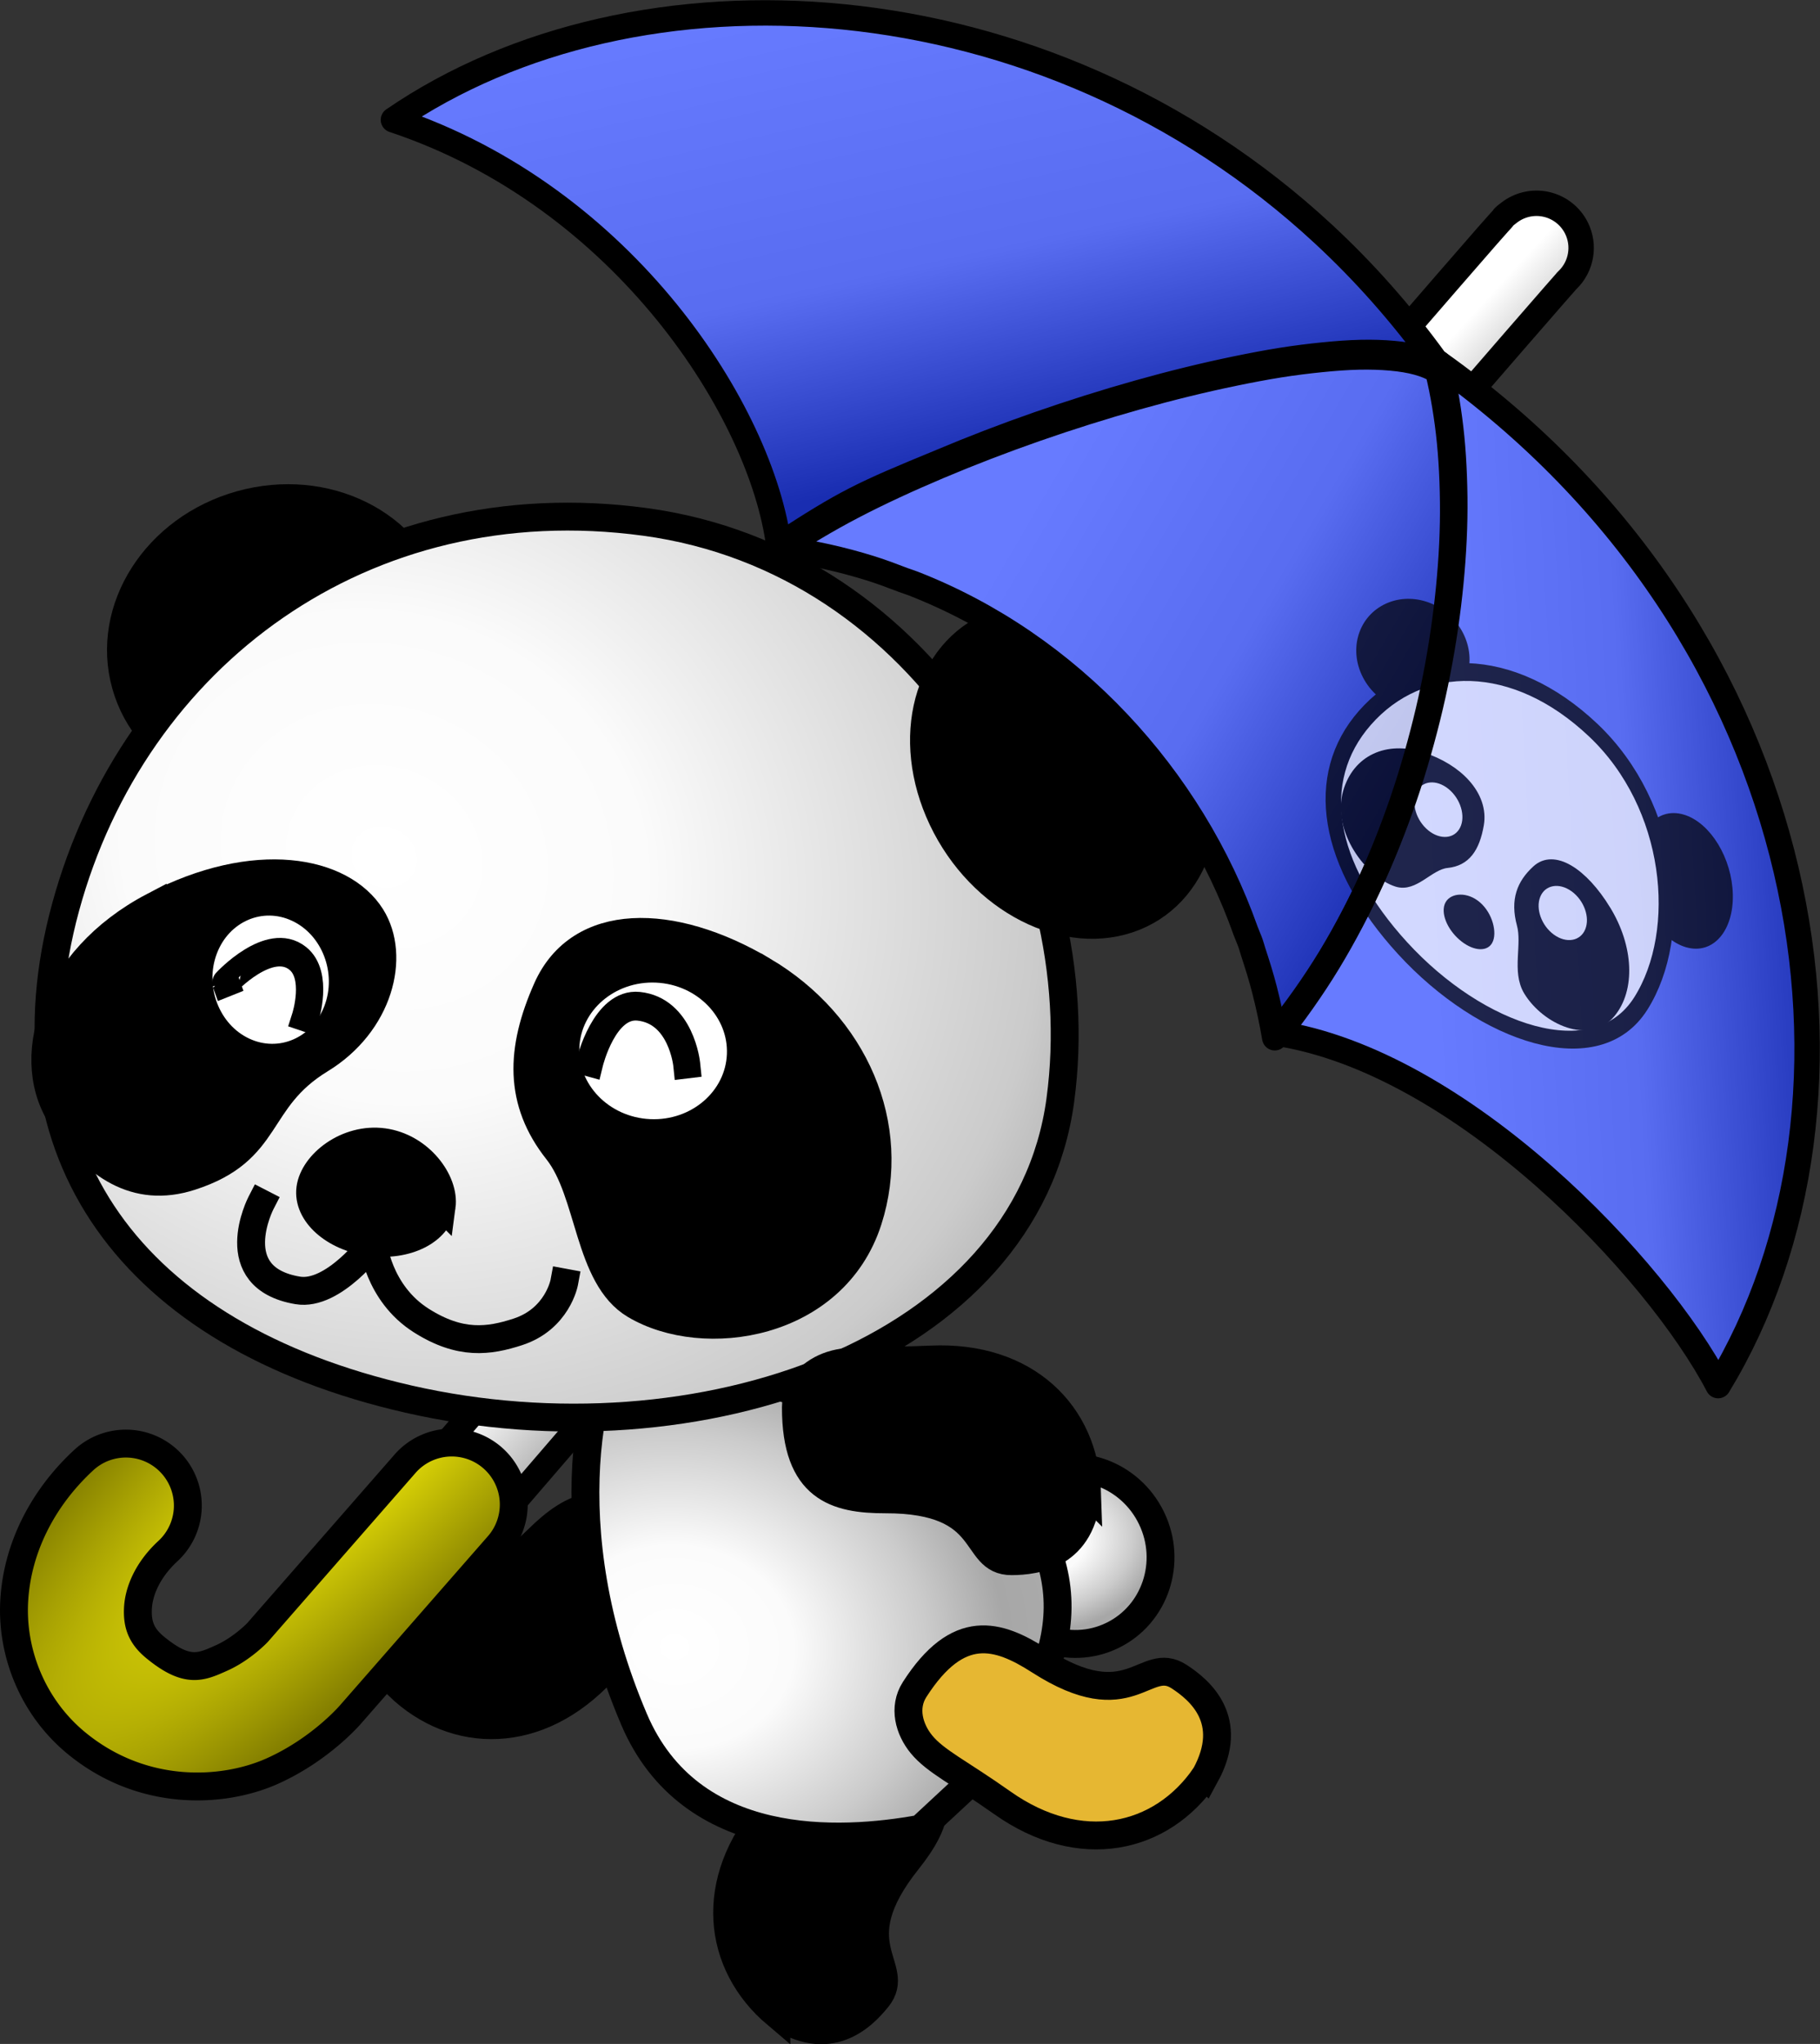 <?xml version="1.0" standalone="no"?>
<svg viewBox="0 0 587.381 659.493" xmlns="http://www.w3.org/2000/svg" xmlns:xlink="http://www.w3.org/1999/xlink">
 <rect x="0" y="0" width="587.381" height="659.493" fill="#333333" stroke="none"/>
 <defs>
  <clipPath id="k">
   <path d="m-868.49 334.32c4.87 0.647 9.758 1.474 14.531 2.531s9.469 2.331 14.125 3.781c3.553 1.107 7.025 2.422 10.5 3.75 1.082 0.397 2.21 0.738 3.281 1.156 50.802 19.809 89.783 62.695 107.28 112.06 0.516 1.398 1.139 2.742 1.625 4.156 0.272 0.791 0.488 1.61 0.75 2.406 0.017 0.051 0.015 0.105 0.031 0.156 1.334 4.066 2.615 8.125 3.688 12.312 1.296 5.06 2.416 10.247 3.312 15.469 0.38-0.462 0.749-0.94 1.125-1.406 59.429 9.348 122.31 75.936 141.97 113.62 55.608-91.372 32.985-242.27-90.312-329.97-0.301-0.214-0.604-0.412-0.906-0.625-11.039-15.254-23.16-28.882-36.125-40.906-52.468-48.66-118.48-71.316-179.94-71.406h5e-5c-44.851-0.066-87.265 11.882-120.25 34.5 74.817 24.878 118.86 94.578 124.38 137.34z" style="fill:rgb(0, 0, 0)"/>
  </clipPath>
  <linearGradient id="b">
   <stop stop-color="#fff" offset="0"/>
   <stop stop-color="#fbfbfb" offset=".18"/>
   <stop stop-color="#cbcbcb" offset=".381"/>
   <stop stop-color="#a7a7a7" offset=".5"/>
   <stop stop-color="#aaa" offset=".571"/>
   <stop stop-color="#fff" offset="1"/>
  </linearGradient>
  <linearGradient id="a">
   <stop offset="0"/>
   <stop stop-color="#cfcfcf" offset=".5"/>
   <stop stop-color="#fff" offset="1"/>
  </linearGradient>
  <linearGradient id="j" x1="279.96" x2="259.98" y1="465.94" y2="447.67" gradientUnits="userSpaceOnUse">
   <stop stop-color="#bababa" offset="0"/>
   <stop stop-color="#fff" offset="1"/>
  </linearGradient>
  <linearGradient id="h" x1="-798.7" x2="-833.16" y1="306.89" y2="149.69" gradientUnits="userSpaceOnUse">
   <stop offset="0"/>
   <stop stop-color="#cfcfcf" offset=".408"/>
   <stop stop-color="#fff" offset="1"/>
  </linearGradient>
  <linearGradient id="i" x1="-636.97" x2="-779.05" y1="390.85" y2="307.88" gradientUnits="userSpaceOnUse" xlink:href="#a"/>
  <linearGradient id="g" x1="-523.76" x2="-654.47" y1="507.62" y2="514.89" gradientUnits="userSpaceOnUse" xlink:href="#a"/>
  <radialGradient id="d" cx="250.3" cy="535.64" r="85.152" gradientTransform="matrix(-1.915 1.863 -.491 -.505 976.44 250.84)" gradientUnits="userSpaceOnUse">
   <stop stop-color="#fff709" offset="0"/>
   <stop stop-color="#827d00" offset="1"/>
  </radialGradient>
  <radialGradient id="c" cx="121.24" cy="276.67" r="167.98" gradientTransform="matrix(-1.112 2.303 -2.567 -1.24 1164.8 575.53)" gradientUnits="userSpaceOnUse">
   <stop stop-color="#fff" offset="0"/>
   <stop stop-color="#fbfbfb" offset=".18"/>
   <stop stop-color="#cbcbcb" offset=".45"/>
   <stop stop-color="#a7a7a7" offset=".545"/>
   <stop stop-color="#aaa" offset=".661"/>
   <stop stop-color="#fff" offset="1"/>
  </radialGradient>
  <radialGradient id="f" cx="-213.38" cy="402.94" r="37.908" gradientTransform="matrix(2.273 .695 -.525 1.703 482.96 -135.01)" gradientUnits="userSpaceOnUse" xlink:href="#b"/>
  <radialGradient id="e" cx="72.331" cy="206.23" r="97.161" gradientTransform="matrix(2.193 -.112 .173 1.873 138.4 138.43)" gradientUnits="userSpaceOnUse" xlink:href="#b"/>
 </defs>
 <g transform="translate(-114.97 14.828)">
  <path d="m243.67 529.24c18.152 17.362 45.038 17.666 65.946-4.87 11.473-12.367 18.321-17.424 21.647-23.807 2.89-5.546 3.393-12.812-1.467-17.755-18.215-18.53-29.993-12.047-41.356-0.854-24.982 24.609-33.655 4.944-43.049 14.298-5.497 5.475-15.067 17.407-1.721 32.988z" stroke="#000" stroke-linecap="square" stroke-width="9" style="fill:rgb(0, 0, 0)"/>
  <path d="m365.54 635.08c-19.182-16.216-22.325-42.92-2.123-66.091 11.086-12.716 15.391-20.059 21.387-24.04 5.21-3.459 12.381-4.727 17.81-0.417 20.35 16.156 15.148 28.553 5.218 41.034-21.832 27.442-1.361 33.989-9.67 44.318-4.863 6.045-15.718 16.821-32.622 5.196z" stroke="#000" stroke-linecap="square" stroke-width="9" style="fill:rgb(0, 0, 0)"/>
  <path transform="matrix(.769 -.372 .373 .772 465.68 92.438)" d="m-172.77 412.3c0 18.407-14.618 33.33-32.649 33.33s-32.649-14.922-32.649-33.33 14.618-33.33 32.649-33.33 32.649 14.922 32.649 33.33z" fill="url(#f)" stroke="#000" stroke-linecap="square" stroke-width="10.518" style="fill:url(&quot;#f&quot;)"/>
  <path d="m432.67 454.87c31.754 33.752 31.628 63.083-1.138 102.26l-19.494 18.097c-26.112 4.756-74.284 7.318-92.444-35.317-26.387-61.953-14.333-113.58-1.24-131.06 18.401-11.76 63.214-8.296 114.32 46.02z" fill="url(#e)" stroke="#000" stroke-linecap="square" stroke-width="9" style="fill:url(&quot;#e&quot;)"/>
  <path d="m503.97 558.07c-14.199 20.719-40.451 26.539-65.54 8.776-13.768-9.747-21.509-13.29-26.074-18.854-3.967-4.835-5.951-11.842-2.211-17.677 14.022-21.875 26.88-17.95 40.299-9.329 29.503 18.954 33.953-2.073 45.068 5.153 6.505 4.229 18.32 13.942 8.459 31.932z" stroke="#000" stroke-linecap="square" stroke-width="9" style="fill:#e6b732"/>
  <path d="m375.68 410.97 36.514 29.839c-10.782-6.57-19.036-10.74-15.007 5.324l-39.265-11.259z"/>
  <path d="m623.76 58.763c-1.923-3.873-5.484-6.677-9.7-7.639s-8.641 0.02-12.054 2.675c-2.205 1.663-1.613 1.396-1.825 1.615s-0.352 0.416-0.515 0.594c-0.327 0.355-0.667 0.728-1.112 1.227-0.889 0.997-2.119 2.368-3.667 4.136-3.097 3.536-7.51 8.615-13.089 15.046-11.158 12.862-26.945 31.101-45.785 52.925-37.681 43.648-87.654 101.64-137.53 159.56-99.756 115.84-199.14 231.42-199.14 231.42-3.544 3.877-4.697 9.374-3.011 14.349s5.946 8.637 11.116 9.559 10.434-1.041 13.736-5.126c0 0 99.413-115.55 199.16-231.38 49.874-57.915 99.826-115.91 137.49-159.54 18.833-21.815 34.595-40.017 45.723-52.845 5.564-6.414 9.988-11.497 13.027-14.967 1.52-1.735 2.68-3.062 3.462-3.939l0.453-0.515 0.021-0.06c0.087-0.096 0.252-0.235 0.308-0.296 0.013-0.015 0.051-0.067 0.062-0.079 0.071-0.077 0.113-0.094 0.041-0.019 4.461-4.366 5.603-11.108 2.83-16.701z" fill="url(#j)" fill-rule="evenodd" stroke="#000" stroke-linecap="round" stroke-linejoin="round" stroke-width="8.2"/>
  <path d="m260.81 450.62a20.002 20.002 0 0 0 -15.312 7.062l-47.375 54.188s-4.932 5.248-11.625 8.25-11.116 5.096-21.469-3.406c-4.474-3.674-5.832-7.444-5.531-12.781s3.066-12.173 9.594-18.219a20.002 20.002 0 1 0 -27.188 -29.344c-13.349 12.364-21.396 28.511-22.344 45.312s6.014 34.374 20.094 45.938c21.41 17.584 47.438 16.079 63.219 9s25.344-18.406 25.344-18.406l47.406-54.188a20.002 20.002 0 0 0 -14.812 -33.406z" fill="url(#d)" stroke="#000" stroke-linecap="square" stroke-width="9"/>
  <g transform="translate(-80.838 -249.94)" stroke="#000" stroke-linecap="square">
   <path transform="matrix(.412 -.115 .115 .413 272.52 399.08)" d="m122.86 105.22c0 59.173-53.726 107.14-120 107.14s-120-47.969-120-107.14 53.726-107.14 120-107.14 120 47.969 120 107.14z" stroke-width="20.998"/>
   <path d="m538.02 590.06c-10.949 81.197-116.97 117.82-210.42 96.472-89.501-20.446-132.14-79.571-110.64-158.62 22.017-80.932 96.084-136.75 187.05-124.4s144.96 105.35 134.01 186.54z" fill="url(#c)" stroke-width="9"/>
   <path transform="matrix(.196 .413 -.428 .172 799.53 862.6)" d="m-868.57 158.08c0 50.495-51.167 91.429-114.29 91.429s-114.29-40.934-114.29-91.429 51.167-91.429 114.29-91.429 114.29 40.934 114.29 91.429z" stroke-width="19.632"/>
   <path d="m338.35 624.32c-1.074 7.964-11.438 13.139-23.133 11.552s-20.316-9.339-19.242-17.303 11.892-16.509 23.588-14.922 19.862 12.71 18.788 20.674z" stroke-width="9"/>
   <path d="m280.01 623.31s-12.402 24.091 11.895 28.161c11.502 1.937 24.284-15.225 24.284-15.225s1.494 16.029 15.596 24.959c12.582 7.968 21.795 6.686 31.132 3.652 12.801-4.16 14.982-15.913 14.982-15.913" fill="none" stroke-width="9"/>
   <g transform="matrix(.406 .191 -.187 .426 397.04 339.17)" stroke-width="19.704">
    <path d="m-141.12 505.79c-51.719 63.679-41.909 136.03 2.895 160.38 32.897 17.881 68.312 25.497 100.15-2.562 46.051-40.59 19.286-66.313 51.617-111.81 28.411-39.985 20.026-86.695-7.537-104.07-32.957-20.776-95.402-5.613-147.12 58.066z"/>
    <g transform="translate(0 -12.379)">
     <path d="m10.378 529.19c1.558 29.341-20.852 53.154-50.022 53.154s-54.108-23.813-55.666-53.154 20.852-53.154 50.022-53.154 54.108 23.813 55.666 53.154z" fill="#fff"/>
     <path d="m-71.101 544.24c-0.021-0.02 15.062-42.327 40.347-36.442 18.695 4.352 22.019 34.62 22.019 34.62" fill="none"/>
    </g>
   </g>
   <g transform="matrix(.659 -.068 .062 .702 706.63 569.41)" stroke-width="13.166">
    <path d="m-394.82-68.084c42.228 29.076 58.906 77.018 40.319 118.24-20.967 46.494-85.327 49.521-117.24 27.464-21.744-15.03-16.611-53.074-31.083-73.954-16.682-24.068-13.705-47.448 1.928-73.704 18.8-31.575 63.845-27.117 106.07 1.959z"/>
    <g transform="matrix(.99 .139 -.139 .99 -733.65 -477.41)">
     <path d="m383.04 397.1c0 20.891-19.083 37.846-42.597 37.846s-42.597-16.955-42.597-37.846 19.083-37.846 42.597-37.846 42.597 16.955 42.597 37.846z" fill="#fff"/>
     <path d="m309.84 403.6s5.831-27.502 22.615-26.594c20.8 1.125 24.611 25.412 24.611 25.412" fill="none"/>
    </g>
   </g>
  </g>
  <path d="m465.82 466.57c-0.788-25.105-19.759-44.16-50.466-42.728-16.851 0.786-25.281-0.404-32.125 1.821-5.948 1.933-11.397 6.764-11.393 13.696 0.015 25.984 12.961 29.61 28.91 29.584 35.067-0.056 27.478 20.053 40.734 19.959 7.758-0.055 22.946-1.864 24.34-22.332z" stroke="#000" stroke-linecap="square" stroke-width="9"/>
  <g transform="translate(1234.3 -173.21)">
   <g clip-path="url(#k)">
    <path d="m-716.56 462.73c1.334 4.066 2.616 8.135 3.688 12.322 1.296 5.06 2.401 10.228 3.297 15.45 3.137-3.812 6.119-7.767 8.994-11.845s5.635-8.257 8.249-12.564 5.087-8.721 7.441-13.219 4.603-9.096 6.699-13.747 4.056-9.381 5.896-14.147 3.543-9.544 5.128-14.388 3.028-9.746 4.359-14.629 2.547-9.763 3.627-14.648c2.158-9.771 3.806-19.512 4.965-29.065s1.852-18.93 2.023-27.963c0.085-4.516 0.021-8.947-0.139-13.276s-0.426-8.586-0.829-12.691-0.935-8.07-1.579-11.914-1.38-7.53-2.265-11.073c-1.74-1.124-3.936-2.03-6.449-2.72s-5.364-1.155-8.559-1.441-6.728-0.412-10.514-0.324-7.831 0.387-12.118 0.819-8.807 0.988-13.503 1.735-9.554 1.677-14.568 2.709c-10.029 2.063-20.632 4.661-31.39 7.686s-21.701 6.472-32.459 10.221-21.312 7.813-31.345 12.048-19.531 8.622-28.11 13.106c-4.289 2.242-8.319 4.514-12.109 6.773s-7.349 4.53-10.548 6.778c4.87 0.647 9.729 1.49 14.502 2.546s9.485 2.312 14.141 3.763c3.553 1.107 7.036 2.436 10.511 3.763 1.082 0.397 2.197 0.735 3.268 1.152 50.802 19.809 89.785 62.709 107.28 112.08 0.516 1.398 1.148 2.728 1.633 4.143 0.272 0.791 0.481 1.611 0.743 2.407 0.017 0.051 0.018 0.108 0.035 0.159z" fill="url(#i)"/>
    <path d="m-656.77 272.76-0.904-0.64c-11.039-15.254-23.166-28.863-36.131-40.887v-2e-5c-90.756-84.168-222.02-90.512-300.2-36.899 74.817 24.878 118.87 94.58 124.38 137.35 21.799-14.195 26.599-16.445 52.415-27.068 10.032-4.235 20.586-8.299 31.345-12.048s21.702-7.196 32.459-10.221 21.361-5.623 31.39-7.686c5.014-1.032 9.872-1.962 14.568-2.709s9.216-1.303 13.503-1.735 8.332-0.731 12.118-0.819 7.319 0.037 10.514 0.324 6.046 0.751 8.559 1.441c2.099 0.577 3.976 1.303 5.551 2.182" fill="url(#h)"/>
    <path d="m-657.21 273.34c0.311 0.174 0.61 0.353 0.897 0.538 0.885 3.543 1.621 7.23 2.265 11.073s1.177 7.808 1.579 11.914 0.669 8.361 0.829 12.691 0.224 8.76 0.139 13.276c-0.171 9.033-0.864 18.41-2.023 27.963s-2.806 19.294-4.965 29.065c-1.079 4.886-2.295 9.765-3.627 14.648s-2.775 9.786-4.359 14.629-3.288 9.622-5.128 14.388-3.8 9.496-5.896 14.147-4.345 9.249-6.699 13.747-4.827 8.912-7.441 13.219-5.374 8.486-8.249 12.564-5.857 8.033-8.994 11.845c59.558 9.089 122.7 75.905 142.4 113.69 55.608-91.372 32.998-242.27-90.299-329.98" fill="url(#g)"/>
    <path transform="matrix(.726,-.687,.687,.726,0,0)" d="m-919.44-605.78h319.04v704.58h-319.04z" fill="#2441ff" opacity=".692"/>
    <g transform="matrix(.295 .245 -.153 .296 -308.59 652.71)" opacity=".7" stroke="#000" stroke-linecap="square">
     <path transform="matrix(.22 .401 -.417 .197 -608.66 390.5)" d="m-868.57 158.08c0 50.495-51.167 91.429-114.29 91.429s-114.29-40.934-114.29-91.429 51.167-91.429 114.29-91.429 114.29 40.934 114.29 91.429z" stroke-width="19.632"/>
     <path transform="matrix(-.22 .401 .417 .197 -1470.4 390.5)" d="m-868.57 158.08c0 50.495-51.167 91.429-114.29 91.429s-114.29-40.934-114.29-91.429 51.167-91.429 114.29-91.429 114.29 40.934 114.29 91.429z" stroke-width="19.632"/>
     <path d="m-875.96 148.86c-6.137 81.702-109.81 124.52-204.36 108.73-90.552-15.127-136.61-71.631-119.81-151.81 17.201-82.091 87.843-142.18 179.38-135.23s150.93 96.606 144.79 178.31z" fill="#fff" stroke-width="15"/>
     <path d="m-1018.2 196.74c-0.226 8.033-9.984 14.275-21.782 13.933s-21.19-7.139-20.964-15.172 10.08-17.674 21.878-17.332 21.094 10.538 20.868 18.571z" stroke-width="9"/>
     <path d="m-939.38 99.147c31.627 13.666 49.587 44.174 43.77 75.36-6.562 35.18-47.664 46.957-71.576 36.571-16.294-7.077-18.687-34.052-31.163-46.254-14.381-14.064-15.967-30.615-9.812-51.053 7.402-24.578 37.155-28.291 68.781-14.625z" stroke-width="9"/>
     <path d="m-943.37 127.04c1.225 14.686-10.382 27.621-25.907 28.872s-29.119-9.653-30.344-24.34 10.382-27.621 25.907-28.872 29.119 9.653 30.344 24.34z" fill="#fff" stroke-width="9"/>
     <path d="m-1139.7 99.147c-31.627 13.666-49.587 44.174-43.77 75.36 6.562 35.18 47.664 46.957 71.576 36.571 16.294-7.077 18.687-34.052 31.164-46.254 14.381-14.064 15.967-30.615 9.812-51.053-7.402-24.578-37.155-28.291-68.781-14.625z" stroke-width="9"/>
     <path d="m-1135.7 127.04c-1.225 14.686 10.382 27.621 25.907 28.872s29.119-9.653 30.344-24.34-10.382-27.621-25.907-28.872-29.119 9.653-30.344 24.34z" fill="#fff" stroke-width="9"/>
    </g>
   </g>
   <g transform="translate(-1208.8 138.72)" fill="none" stroke="#000" stroke-linecap="round" stroke-linejoin="round" stroke-width="8.2">
    <path d="m493.9 326.73c1.334 4.066 2.616 8.135 3.688 12.322 1.296 5.06 2.401 10.228 3.297 15.45 3.137-3.812 6.119-7.767 8.994-11.845s5.635-8.257 8.249-12.564 5.087-8.721 7.441-13.219 4.603-9.096 6.699-13.747 4.056-9.381 5.896-14.147 3.543-9.544 5.128-14.388 3.028-9.746 4.359-14.629 2.547-9.763 3.627-14.648c2.158-9.771 3.806-19.512 4.965-29.065s1.852-18.93 2.023-27.963c0.085-4.516 0.021-8.947-0.139-13.276s-0.426-8.586-0.829-12.691-0.935-8.07-1.579-11.914-1.38-7.53-2.265-11.073c-1.74-1.124-3.936-2.03-6.449-2.72s-5.364-1.155-8.559-1.441-6.728-0.412-10.514-0.324-7.831 0.387-12.118 0.819-8.807 0.988-13.503 1.735-9.554 1.677-14.568 2.709c-10.029 2.063-20.632 4.661-31.39 7.686s-21.701 6.472-32.459 10.221-21.312 7.813-31.345 12.048-19.531 8.622-28.11 13.106c-4.289 2.242-8.319 4.514-12.109 6.773s-7.349 4.53-10.548 6.778c4.87 0.647 9.729 1.49 14.502 2.546s9.485 2.312 14.141 3.763c3.553 1.107 7.036 2.436 10.511 3.763 1.082 0.397 2.197 0.735 3.268 1.152 50.802 19.809 89.785 62.709 107.28 112.08 0.516 1.398 1.148 2.728 1.633 4.143 0.272 0.791 0.481 1.611 0.743 2.407 0.017 0.051 0.018 0.108 0.035 0.159z"/>
    <path d="m553.68 136.76-0.904-0.64c-11.039-15.254-23.166-28.863-36.131-40.887v-1.4e-5c-90.756-84.168-222.02-90.512-300.2-36.899 74.817 24.878 118.87 94.58 124.38 137.35 21.799-14.195 26.599-16.445 52.415-27.068 10.032-4.235 20.586-8.299 31.345-12.048s21.702-7.196 32.459-10.221 21.361-5.623 31.39-7.686c5.014-1.032 9.872-1.962 14.568-2.709s9.216-1.303 13.503-1.735 8.332-0.731 12.118-0.819 7.319 0.037 10.514 0.324 6.046 0.751 8.559 1.441c2.099 0.577 3.976 1.303 5.551 2.182"/>
    <path d="m553.25 137.34c0.311 0.174 0.61 0.353 0.897 0.538 0.885 3.543 1.621 7.23 2.265 11.073s1.177 7.808 1.579 11.914 0.669 8.361 0.829 12.691 0.224 8.76 0.139 13.276c-0.171 9.033-0.864 18.41-2.023 27.963s-2.806 19.294-4.965 29.065c-1.079 4.886-2.295 9.765-3.627 14.648s-2.775 9.786-4.359 14.629-3.288 9.622-5.128 14.388-3.8 9.496-5.896 14.147-4.345 9.249-6.699 13.747-4.827 8.912-7.441 13.219-5.374 8.486-8.249 12.564-5.857 8.033-8.994 11.845c59.558 9.089 122.7 75.905 142.4 113.69 55.608-91.372 32.998-242.27-90.299-329.98"/>
   </g>
  </g>
 </g>
</svg>